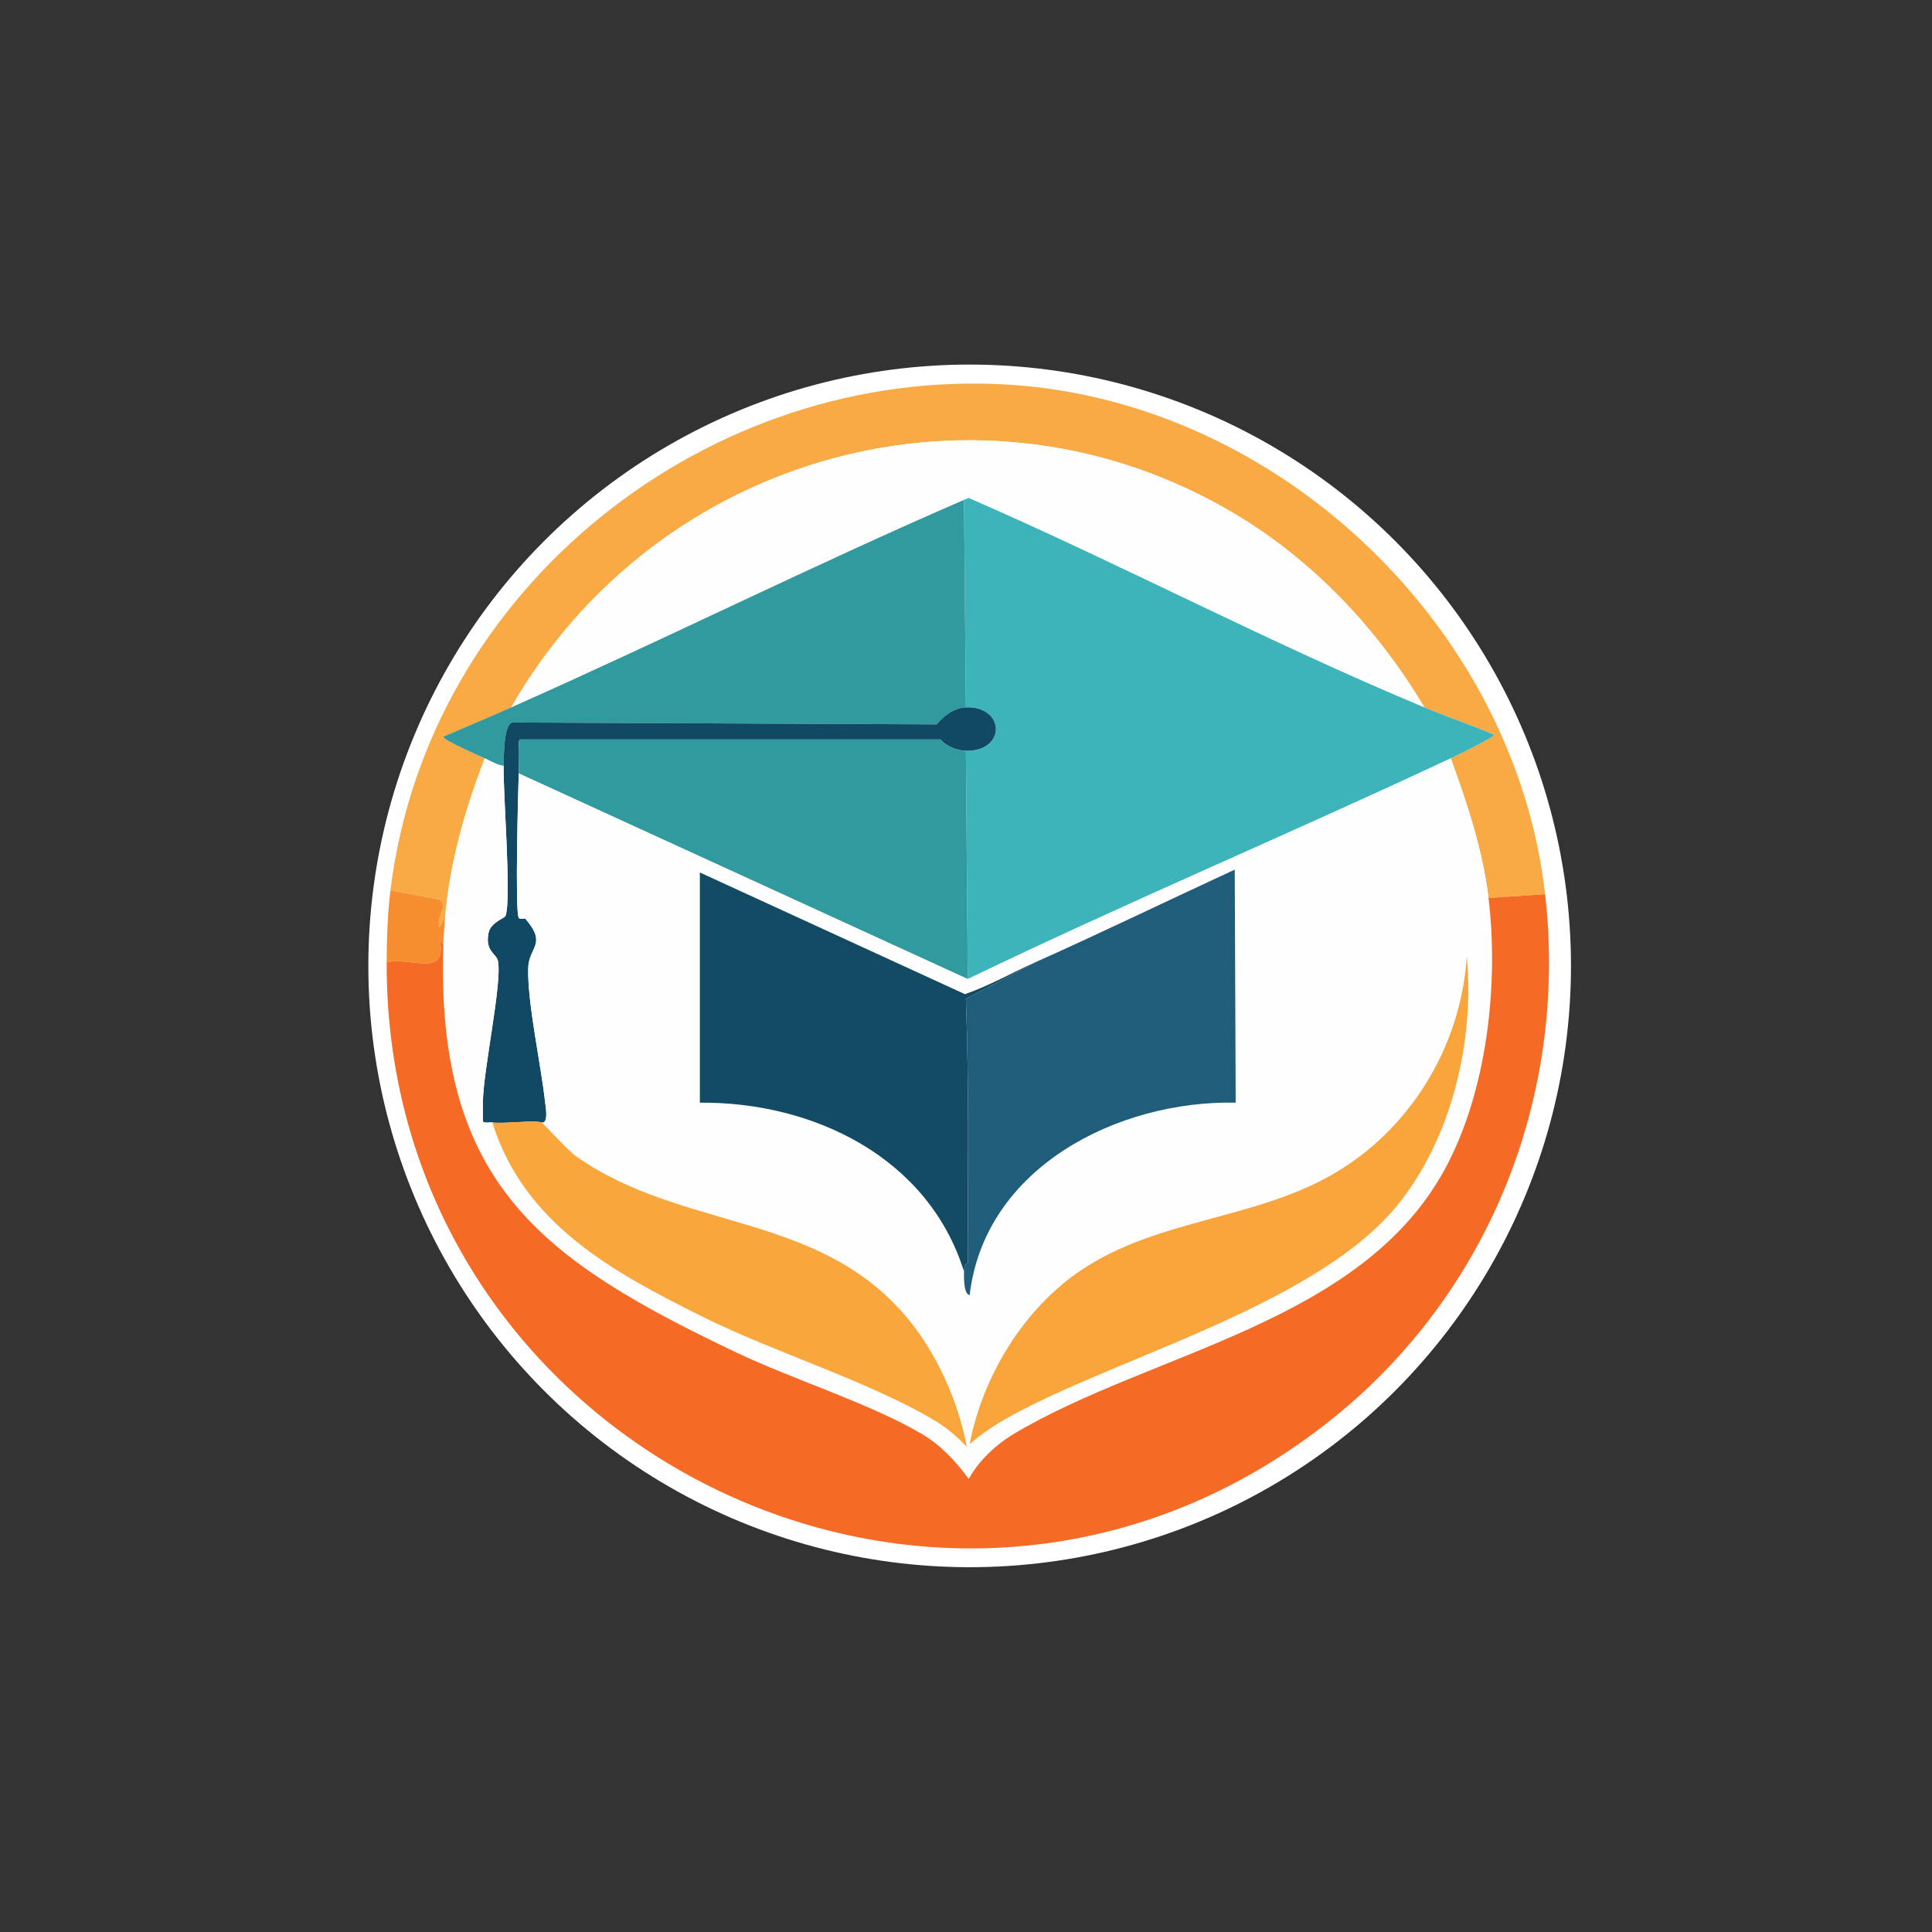 <?xml version="1.0" encoding="UTF-8"?>
<svg id="Layer_2" data-name="Layer 2" xmlns="http://www.w3.org/2000/svg" viewBox="0 0 1024 1024"><rect x="0" y="0" width="1024" height="1024" fill="#333333" stroke="none"/>
  <defs>
    <style>
      .cls-1 {
        fill: #309a9f;
      }

      .cls-2 {
        fill: #f9aa45;
      }

      .cls-3 {
        fill: #f56b26;
      }

      .cls-4 {
        fill: #114864;
      }

      .cls-5 {
        fill: #fff;
      }

      .cls-6 {
        fill: #f9a53c;
      }

      .cls-7 {
        fill: #3cb4b9;
      }

      .cls-8 {
        fill: #fefefe;
      }

      .cls-9 {
        fill: #205d7a;
      }

      .cls-10 {
        fill: #f9a63c;
      }

      .cls-11 {
        fill: #134b65;
      }

      .cls-12 {
        fill: #f68d2f;
      }
    </style>
  </defs>
  <circle class="cls-5" cx="513.94" cy="511.94" r="318.71"/>
  <g>
    <path class="cls-2" d="M818.94,473.93l-30,2c-3.06-25.44-11.33-50.09-20-74,2.42-1.14,23.3-11.23,23-12.5-12.18-5.19-24.78-9.42-37-14.5-24.35-41.02-58.39-77.29-99.5-102-135.02-81.15-307.27-32.8-384.5,102-11.95,5.29-23.97,10.37-36,15.5-.41,1.75,19.51,10.34,22,11.5-10.47,27.03-18.47,54.9-21,84l-3,5.5c-1.95-5.71,4.62-10.1.5-14.5l-26.5-5c19.46-160.14,168.34-278.4,328.5-268,142.47,9.25,267.43,128.4,283.5,270Z"/>
    <path class="cls-8" d="M754.94,374.93c-81.79-34.01-160.31-75.64-241.5-111l-2.5,1c-80.76,35.02-159.52,74.35-240,110,77.23-134.8,249.48-183.15,384.5-102,41.11,24.71,75.15,60.98,99.5,102Z"/>
    <path class="cls-7" d="M754.94,374.93c12.22,5.08,24.82,9.31,37,14.5.3,1.27-20.58,11.36-23,12.5-84.88,39.83-171.51,76.29-256,117l-1-121c21.46.38,20.92-23.7,0-23l-1-110,2.5-1c81.19,35.36,159.71,76.99,241.5,111Z"/>
    <path class="cls-1" d="M510.94,264.93l1,110c-6.23.21-11.67,4.5-15.5,9l-225-1c-4.49,1.46-4.35,17.33-4.5,23-3.66-.52-6.75-2.49-10-4-2.49-1.16-22.41-9.75-22-11.5,12.03-5.13,24.05-10.21,36-15.5,80.48-35.65,159.24-74.98,240-110Z"/>
    <path class="cls-4" d="M511.94,397.93c-4.62-.08-10.43-2.33-13.5-6h-223c-1.02.73-.41,15.29-.5,18-.31,9.07-2.03,73.26,0,76.5.7,1.11,3.17.12,3.5.5,11.89,13.83,1.7,14.74,1.5,26.5-.32,19.08,6.8,50.58,9,71,.13,1.25,2.11,11.58-2,10.5-3.48-1.39-20.31.83-26,0-1.3-.19-4.27.53-5-.5.01-3.33-.01-6.67,0-10,.08-16.77,10.24-62.98,8-75-.76-4.09-7.01-5.08-5-15,1.13-5.6,8.52-7.7,9-9,3.26-8.83-1.36-65.38-1-79.5.15-5.67,0-21.54,4.5-23l225,1c3.83-4.5,9.27-8.79,15.5-9,20.92-.7,21.46,23.38,0,23Z"/>
    <path class="cls-1" d="M511.94,397.93l1,121-238-109c.09-2.71-.52-17.27.5-18h223c3.07,3.67,8.88,5.92,13.5,6Z"/>
    <path class="cls-8" d="M266.94,405.93c-.36,14.12,4.26,70.67,1,79.5-.48,1.3-7.87,3.4-9,9-2.01,9.92,4.24,10.91,5,15,2.24,12.02-7.92,58.23-8,75-.01,3.33.01,6.67,0,10,.73,1.03,3.7.31,5,.5,16.84,53.97,64.24,79.49,111.5,103,37.94,18.88,88.04,34.12,123,55,6.31,3.77,12,8.62,17,14-4.55-24.47-16.27-50.5-32.5-69.5-47.15-55.2-118.3-45.06-174.5-84.5-4.77-3.34-17.3-17.52-18.5-18,4.11,1.08,2.13-9.25,2-10.5-2.2-20.42-9.32-51.92-9-71,.2-11.76,10.39-12.67-1.5-26.5-.33-.38-2.8.61-3.5-.5-2.03-3.24-.31-67.43,0-76.5l238,109c84.49-40.71,171.12-77.17,256-117,8.67,23.91,16.94,48.56,20,74,5.52,45.87-.8,102.47-23,143.5-44.47,82.16-155.64,97.01-228.5,140.5-9.51,5.68-18.77,14.26-24,24-6.79-9.47-14.93-18.07-25-24-27.14-15.98-68.26-28.85-98-43-103.24-49.12-159.41-89.43-155.5-216,.15-5.01.57-10.02,1-15,2.53-29.1,10.53-56.97,21-84,3.25,1.51,6.34,3.48,10,4ZM548.94,509.93c-12.49,5.58-24.5,12.49-37.5,17l-140.5-64.5v122c60.37-.46,121.17,29.15,140,89.5,0,2.25-.42,11.93,3,12.5,7.91-67.65,78.5-103.29,141-102l-.5-123.5c-35.2,16.24-70.11,33.18-105.5,49ZM777.44,506.93c-3.12,47.91-30.21,92.32-72,116-41.4,23.46-91.86,23.28-132,50-30.77,20.47-52.66,56.47-59.5,92.5,9.82-8.66,20.85-14.67,32.5-20.5,57.44-28.75,154.17-56.5,194.5-106.5,28.44-35.25,40.67-86.68,36.5-131.5Z"/>
    <path class="cls-9" d="M510.94,673.93c-.02-4.76,2-4.25,2-4.5-.03-46.58.77-93.38-1-140l37-19.5c35.39-15.82,70.3-32.76,105.5-49l.5,123.5c-62.5-1.29-133.09,34.35-141,102-3.42-.57-2.99-10.25-3-12.5Z"/>
    <path class="cls-11" d="M548.94,509.93l-37,19.5c1.77,46.62.97,93.42,1,140,0,.25-2.02-.26-2,4.5-18.83-60.35-79.63-89.96-140-89.5v-122l140.5,64.5c13-4.51,25.01-11.42,37.5-17Z"/>
    <path class="cls-12" d="M235.94,485.93c-.43,4.98-.85,9.99-1,15l-2-3.5c4.62,21.24-14.2,9.77-28,12.5.05-12.77.46-25.33,2-38l26.5,5c4.12,4.4-2.45,8.79-.5,14.5l3-5.5Z"/>
    <path class="cls-3" d="M818.94,473.93c12.29,108.31-30.69,214.17-116.5,281-204.19,159.04-498.49,11.04-497.5-245,13.8-2.73,32.62,8.74,28-12.5l2,3.5c-3.91,126.57,52.26,166.88,155.5,216,29.74,14.15,70.86,27.02,98,43,10.07,5.93,18.21,14.53,25,24,5.23-9.74,14.49-18.32,24-24,72.86-43.49,184.03-58.34,228.5-140.5,22.2-41.03,28.52-97.63,23-143.5l30-2Z"/>
    <path class="cls-6" d="M777.44,506.93c4.17,44.82-8.06,96.25-36.5,131.5-40.33,50-137.06,77.75-194.5,106.5-11.65,5.83-22.68,11.84-32.5,20.5,6.84-36.03,28.73-72.03,59.5-92.5,40.14-26.72,90.6-26.54,132-50,41.79-23.68,68.88-68.09,72-116Z"/>
    <path class="cls-10" d="M286.94,594.93c1.2.48,13.73,14.66,18.5,18,56.2,39.44,127.35,29.3,174.5,84.5,16.23,19,27.95,45.03,32.5,69.5-5-5.38-10.69-10.23-17-14-34.96-20.88-85.06-36.12-123-55-47.26-23.51-94.66-49.03-111.5-103,5.69.83,22.52-1.39,26,0Z"/>
  </g>
</svg>